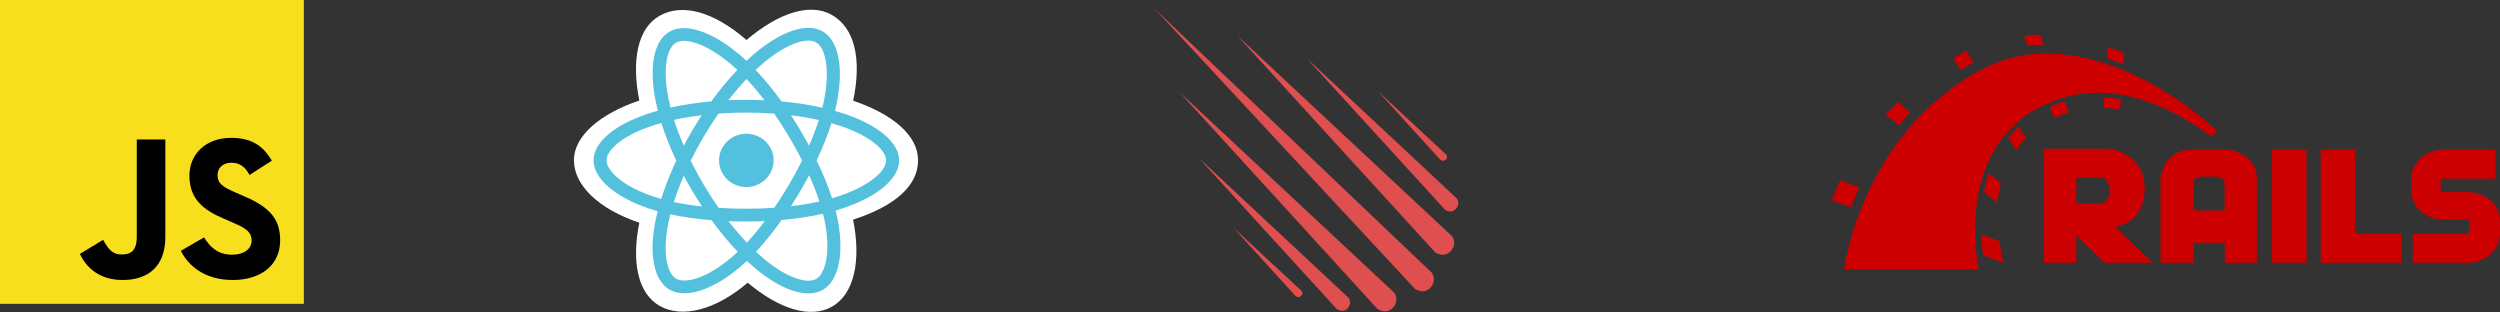 <?xml version="1.0" encoding="UTF-8"?>
<svg width="288px" height="36px" viewBox="0 0 288 36" version="1.1" xmlns="http://www.w3.org/2000/svg" xmlns:xlink="http://www.w3.org/1999/xlink">
    <rect x="0" y="0" width="288" height="36" fill="#333333" stroke="none"/>
    <!-- Generator: Sketch 48.2 (47327) - http://www.bohemiancoding.com/sketch -->
    <title>Js-logos</title>
    <desc>Created with Sketch.</desc>
    <defs></defs>
    <g id="Artboard" stroke="none" stroke-width="1" fill="none" fill-rule="evenodd" transform="translate(-232, -1410)">
        <g id="Js-logos" transform="translate(232, 1410)" fill-rule="nonzero">
            <g id="meteor-seeklogo.com" transform="translate(133, 1)" fill="#DF4F4F">
                <path d="M0.06,0.061 L29.982,32.259 C29.982,32.259 31.002,32.99 31.781,32.137 C32.561,31.285 31.961,30.433 31.961,30.433 L0.06,0.061 Z" id="Shape"></path>
                <path d="M9.534,3.104 L32.321,28.059 C32.321,28.059 33.341,28.79 34.12,27.938 C34.9,27.086 34.3,26.233 34.3,26.233 L9.534,3.104 Z" id="Shape"></path>
                <path d="M2.878,9.617 L25.665,34.572 C25.665,34.572 26.684,35.302 27.464,34.45 C28.243,33.598 27.644,32.746 27.644,32.746 L2.878,9.617 Z" id="Shape"></path>
                <path d="M17.544,5.721 L33.464,23.156 C33.464,23.156 34.176,23.666 34.72,23.071 C35.265,22.476 34.846,21.88 34.846,21.88 L17.544,5.721 Z" id="Shape"></path>
                <path d="M5.071,17.164 L20.991,34.599 C20.991,34.599 21.703,35.109 22.248,34.514 C22.792,33.919 22.373,33.323 22.373,33.323 L5.071,17.164 Z" id="Shape"></path>
                <path d="M25.725,9.495 L32.94,17.421 C32.94,17.421 33.293,17.66 33.562,17.381 C33.831,17.102 33.624,16.823 33.624,16.823 L25.725,9.495 Z" id="Shape"></path>
                <path d="M9.055,25.199 L16.27,33.125 C16.27,33.125 16.622,33.364 16.892,33.085 C17.161,32.806 16.954,32.527 16.954,32.527 L9.055,25.199 Z" id="Shape"></path>
            </g>
            <g id="javascript-js-seeklogo.com">
                <polygon id="Shape" fill="#F7DF1E" points="0 0 35 0 35 35 0 35"></polygon>
                <path d="M9.203,29.249 L11.881,27.628 C12.398,28.544 12.868,29.319 13.995,29.319 C15.076,29.319 15.758,28.896 15.758,27.252 L15.758,16.068 L19.047,16.068 L19.047,27.298 C19.047,30.705 17.05,32.255 14.136,32.255 C11.505,32.255 9.978,30.893 9.203,29.248" id="Shape" fill="#000000"></path>
                <path d="M20.833,28.896 L23.511,27.346 C24.216,28.497 25.133,29.343 26.754,29.343 C28.117,29.343 28.986,28.661 28.986,27.721 C28.986,26.594 28.093,26.194 26.589,25.537 L25.767,25.184 C23.394,24.174 21.82,22.905 21.82,20.227 C21.82,17.76 23.699,15.88 26.636,15.88 C28.727,15.88 30.231,16.609 31.312,18.512 L28.751,20.156 C28.187,19.146 27.576,18.747 26.636,18.747 C25.673,18.747 25.062,19.358 25.062,20.156 C25.062,21.143 25.673,21.543 27.083,22.153 L27.905,22.506 C30.701,23.704 32.275,24.926 32.275,27.674 C32.275,30.635 29.949,32.256 26.824,32.256 C23.77,32.256 21.797,30.799 20.833,28.896" id="Shape" fill="#000000"></path>
            </g>
            <g id="rails-1" transform="translate(211, 4)" fill="#CC0000">
                <path d="M66.953,22.936 L66.953,26.27 L73.357,26.27 C74.669,26.27 76.922,25.368 77,22.844 L77,21.554 C77,19.399 75.12,18.128 73.357,18.128 L70.165,18.128 L70.165,16.58 L76.491,16.58 L76.491,13.227 L70.419,13.227 C68.852,13.227 66.757,14.443 66.757,16.709 L66.757,17.87 C66.757,20.136 68.833,21.296 70.419,21.296 C74.826,21.315 69.362,21.296 73.435,21.296 L73.435,22.917 L66.953,22.936 Z M32.639,22.125 C32.639,22.125 36.066,21.849 36.066,17.685 C36.066,13.522 31.914,13.135 31.914,13.135 L24.433,13.135 L24.433,26.27 L28.193,26.27 L28.193,23.102 L31.444,26.27 L37.007,26.27 L32.639,22.125 Z M31.19,19.436 L28.193,19.436 L28.193,16.433 L31.209,16.433 C31.209,16.433 32.051,16.727 32.051,17.925 C32.051,19.122 31.19,19.436 31.19,19.436 Z M45.35,13.227 L41.531,13.227 C38.808,13.227 37.888,15.548 37.888,16.654 L37.888,26.27 L41.707,26.27 L41.707,23.967 L45.291,23.967 L45.291,26.27 L48.993,26.27 L48.993,16.654 C48.993,13.854 46.29,13.227 45.35,13.227 Z M45.291,20.246 L41.687,20.246 L41.687,17.059 C41.687,17.059 41.687,16.341 42.882,16.341 L44.194,16.341 C45.252,16.341 45.272,17.059 45.272,17.059 L45.272,20.246 L45.291,20.246 Z M50.736,13.227 L54.712,13.227 L54.712,26.27 L50.736,26.27 L50.736,13.227 Z M60.294,22.899 L60.294,13.227 L56.337,13.227 L56.337,26.27 L65.64,26.27 L65.64,22.899 L60.294,22.899 Z" id="Shape"></path>
                <path d="M1.481,27 L16.915,27 C16.915,27 13.965,13.764 23.733,8.404 C25.863,7.386 32.642,3.582 43.739,11.651 C44.091,11.363 44.423,11.132 44.423,11.132 C44.423,11.132 34.264,1.162 22.952,2.276 C17.267,2.776 10.272,7.866 6.17,14.59 C2.067,21.314 1.481,27 1.481,27 Z" id="Shape"></path>
                <path d="M1.481,27 L16.915,27 C16.915,27 13.965,13.764 23.733,8.404 C25.863,7.386 32.642,3.582 43.739,11.651 C44.091,11.363 44.423,11.132 44.423,11.132 C44.423,11.132 34.264,1.162 22.952,2.276 C17.267,2.776 10.272,7.866 6.17,14.59 C2.067,21.314 1.481,27 1.481,27 Z" id="Shape"></path>
                <path d="M1.481,27 L16.915,27 C16.915,27 13.965,13.799 23.733,8.453 C25.863,7.437 32.642,3.644 43.739,11.691 C44.091,11.404 44.423,11.174 44.423,11.174 C44.423,11.174 34.264,1.23 22.952,2.341 C17.247,2.839 10.253,7.916 6.15,14.623 C2.047,21.329 1.481,27 1.481,27 Z M33.639,3.414 L33.717,2.13 C33.541,2.034 33.053,1.804 31.822,1.459 L31.744,2.724 C32.388,2.935 33.013,3.165 33.639,3.414 Z" id="Shape"></path>
                <path d="M31.4,7.2 L31.322,8.416 C31.961,8.435 32.601,8.512 33.24,8.647 L33.317,7.451 C32.659,7.316 32.019,7.238 31.4,7.2 Z M24.233,1.177 L24.426,1.177 L24.039,0 C23.438,0 22.818,0.039 22.179,0.116 L22.547,1.255 C23.109,1.197 23.671,1.177 24.233,1.177 Z M25.162,8.281 L25.608,9.612 C26.17,9.342 26.731,9.111 27.293,8.937 L26.867,7.663 C26.208,7.856 25.647,8.068 25.162,8.281 Z M16.368,3.204 L15.496,1.872 C15.012,2.123 14.509,2.393 13.986,2.702 L14.877,4.053 C15.38,3.745 15.864,3.455 16.368,3.204 Z M20.339,11.89 L21.269,13.28 C21.598,12.797 21.986,12.353 22.412,11.909 L21.54,10.597 C21.095,11.002 20.688,11.446 20.339,11.89 Z M17.53,18.105 L19.099,19.341 C19.177,18.588 19.312,17.835 19.506,17.082 L18.111,15.982 C17.86,16.696 17.685,17.411 17.53,18.105 Z M9.046,8.937 L7.671,7.74 C7.167,8.223 6.683,8.705 6.237,9.188 L7.729,10.462 C8.136,9.941 8.581,9.419 9.046,8.937 Z M3.196,17.565 L0.969,16.754 C0.6,17.584 0.194,18.549 0,19.071 L2.228,19.881 C2.479,19.225 2.886,18.279 3.196,17.565 Z M17.24,23.008 C17.279,24.031 17.375,24.861 17.472,25.44 L19.797,26.27 C19.622,25.517 19.448,24.668 19.332,23.761 L17.24,23.008 Z" id="Shape"></path>
            </g>
            <g id="react" transform="translate(66, 1)">
                <path d="M0.117,17.462 C0.117,20.386 3.041,23.116 7.65,24.654 C6.73,29.179 7.485,32.827 10.008,34.248 C12.602,35.709 16.466,34.698 20.133,31.567 C23.708,34.571 27.321,35.754 29.842,34.328 C32.433,32.863 33.221,28.969 32.275,24.302 C37.076,22.752 39.761,20.424 39.761,17.462 C39.761,14.606 36.833,12.135 32.286,10.606 C33.304,5.747 32.441,2.188 29.813,0.708 C27.28,-0.719 23.625,0.525 19.998,3.608 C16.224,0.336 12.605,-0.663 9.98,0.821 C7.449,2.251 6.727,5.965 7.65,10.574 C3.197,12.091 0.117,14.617 0.117,17.462 Z" id="Shape" fill="#FFFFFF"></path>
                <path d="M31.323,12.124 C30.948,11.999 30.57,11.882 30.189,11.776 C30.252,11.525 30.311,11.273 30.364,11.021 C31.222,6.953 30.661,3.677 28.746,2.598 C26.909,1.564 23.905,2.642 20.872,5.22 C20.573,5.475 20.28,5.737 19.995,6.006 C19.804,5.827 19.609,5.652 19.412,5.48 C16.232,2.723 13.045,1.561 11.132,2.643 C9.297,3.68 8.754,6.761 9.526,10.615 C9.603,10.997 9.689,11.377 9.786,11.754 C9.335,11.879 8.9,12.013 8.483,12.154 C4.756,13.424 2.375,15.413 2.375,17.476 C2.375,19.607 4.93,21.744 8.813,23.04 C9.128,23.145 9.445,23.242 9.765,23.331 C9.661,23.738 9.569,24.147 9.488,24.559 C8.752,28.346 9.327,31.354 11.157,32.385 C13.047,33.449 16.22,32.355 19.309,29.718 C19.553,29.509 19.798,29.288 20.044,29.056 C20.353,29.348 20.67,29.63 20.995,29.904 C23.988,32.419 26.943,33.435 28.771,32.401 C30.66,31.333 31.273,28.102 30.477,24.172 C30.416,23.871 30.345,23.565 30.265,23.252 C30.488,23.188 30.707,23.122 30.92,23.053 C34.956,21.747 37.582,19.635 37.582,17.476 C37.582,15.405 35.125,13.403 31.323,12.124 Z" id="Shape" fill="#53C1DE"></path>
                <path d="M30.447,21.659 C30.255,21.721 30.057,21.781 29.856,21.839 C29.41,20.462 28.809,18.997 28.073,17.483 C28.775,16.006 29.353,14.56 29.786,13.191 C30.147,13.293 30.496,13.4 30.833,13.513 C34.091,14.609 36.078,16.228 36.078,17.476 C36.078,18.805 33.932,20.531 30.447,21.659 L30.447,21.659 Z M29.001,24.457 C29.353,26.195 29.404,27.767 29.17,28.995 C28.961,30.099 28.539,30.835 28.018,31.13 C26.908,31.757 24.535,30.942 21.976,28.791 C21.683,28.544 21.387,28.281 21.091,28.003 C22.083,26.943 23.075,25.711 24.042,24.343 C25.744,24.195 27.352,23.954 28.811,23.625 C28.882,23.908 28.946,24.186 29.001,24.457 Z M14.378,31.021 C13.294,31.395 12.431,31.406 11.909,31.112 C10.798,30.487 10.337,28.072 10.966,24.832 C11.041,24.45 11.127,24.069 11.223,23.691 C12.665,24.002 14.262,24.227 15.968,24.362 C16.942,25.7 17.962,26.931 18.99,28.008 C18.772,28.215 18.548,28.416 18.319,28.612 C16.953,29.778 15.584,30.605 14.378,31.021 L14.378,31.021 Z M9.299,21.65 C7.583,21.077 6.165,20.333 5.193,19.52 C4.32,18.79 3.879,18.064 3.879,17.476 C3.879,16.224 5.79,14.627 8.978,13.541 C9.378,13.406 9.782,13.282 10.19,13.169 C10.631,14.569 11.209,16.032 11.906,17.512 C11.199,19.014 10.613,20.5 10.169,21.916 C9.877,21.834 9.587,21.746 9.299,21.65 Z M11.002,10.333 C10.34,7.031 10.78,4.539 11.885,3.914 C13.063,3.248 15.668,4.198 18.413,6.578 C18.588,6.731 18.765,6.89 18.941,7.055 C17.918,8.127 16.908,9.348 15.942,10.679 C14.286,10.829 12.701,11.07 11.244,11.393 C11.154,11.041 11.073,10.688 11.002,10.333 L11.002,10.333 Z M26.189,13.996 C25.845,13.415 25.488,12.842 25.118,12.276 C26.242,12.415 27.318,12.599 28.328,12.824 C28.025,13.774 27.647,14.767 27.202,15.785 C26.876,15.182 26.538,14.585 26.189,13.996 Z M19.996,8.104 C20.689,8.838 21.384,9.658 22.067,10.547 C20.681,10.483 19.293,10.483 17.906,10.546 C18.59,9.665 19.291,8.847 19.996,8.104 Z M13.763,14.006 C13.417,14.591 13.086,15.184 12.769,15.784 C12.331,14.769 11.956,13.772 11.65,12.808 C12.655,12.589 13.726,12.409 14.842,12.273 C14.468,12.842 14.108,13.42 13.763,14.006 Z M14.874,22.783 C13.721,22.658 12.634,22.488 11.629,22.274 C11.94,21.294 12.323,20.275 12.771,19.238 C13.089,19.839 13.422,20.432 13.769,21.018 C14.123,21.615 14.491,22.204 14.874,22.783 Z M20.037,26.951 C19.324,26.2 18.613,25.369 17.919,24.476 C18.593,24.501 19.28,24.514 19.979,24.514 C20.696,24.514 21.406,24.499 22.104,24.468 C21.418,25.378 20.726,26.21 20.037,26.951 Z M27.216,19.186 C27.686,20.233 28.083,21.247 28.398,22.21 C27.377,22.438 26.275,22.621 25.114,22.757 C25.486,22.181 25.846,21.598 26.195,21.007 C26.549,20.408 26.889,19.8 27.216,19.186 Z M24.892,20.274 C24.359,21.178 23.795,22.066 23.203,22.935 C22.158,23.008 21.079,23.046 19.979,23.046 C18.883,23.046 17.817,23.012 16.791,22.947 C16.183,22.08 15.609,21.191 15.07,20.282 C14.534,19.377 14.033,18.453 13.568,17.511 C14.032,16.569 14.531,15.645 15.066,14.739 L15.066,14.74 C15.6,13.834 16.17,12.949 16.773,12.085 C17.82,12.008 18.894,11.968 19.979,11.968 C21.069,11.968 22.144,12.008 23.191,12.086 C23.788,12.948 24.354,13.831 24.887,14.732 C25.423,15.635 25.93,16.555 26.405,17.49 C25.935,18.435 25.43,19.364 24.892,20.274 L24.892,20.274 Z M27.995,3.871 C29.174,4.535 29.632,7.212 28.891,10.724 C28.843,10.953 28.79,11.181 28.733,11.408 C27.272,11.079 25.686,10.834 24.026,10.681 C23.058,9.336 22.056,8.113 21.049,7.054 C21.313,6.806 21.583,6.564 21.859,6.329 C24.458,4.119 26.888,3.247 27.995,3.871 Z" id="Shape" fill="#FFFFFF"></path>
                <path d="M19.979,14.406 C21.715,14.406 23.123,15.78 23.123,17.476 C23.123,19.172 21.715,20.547 19.979,20.547 C18.242,20.547 16.835,19.172 16.835,17.476 C16.835,15.78 18.242,14.406 19.979,14.406" id="Shape" fill="#53C1DE"></path>
            </g>
        </g>
    </g>
</svg>